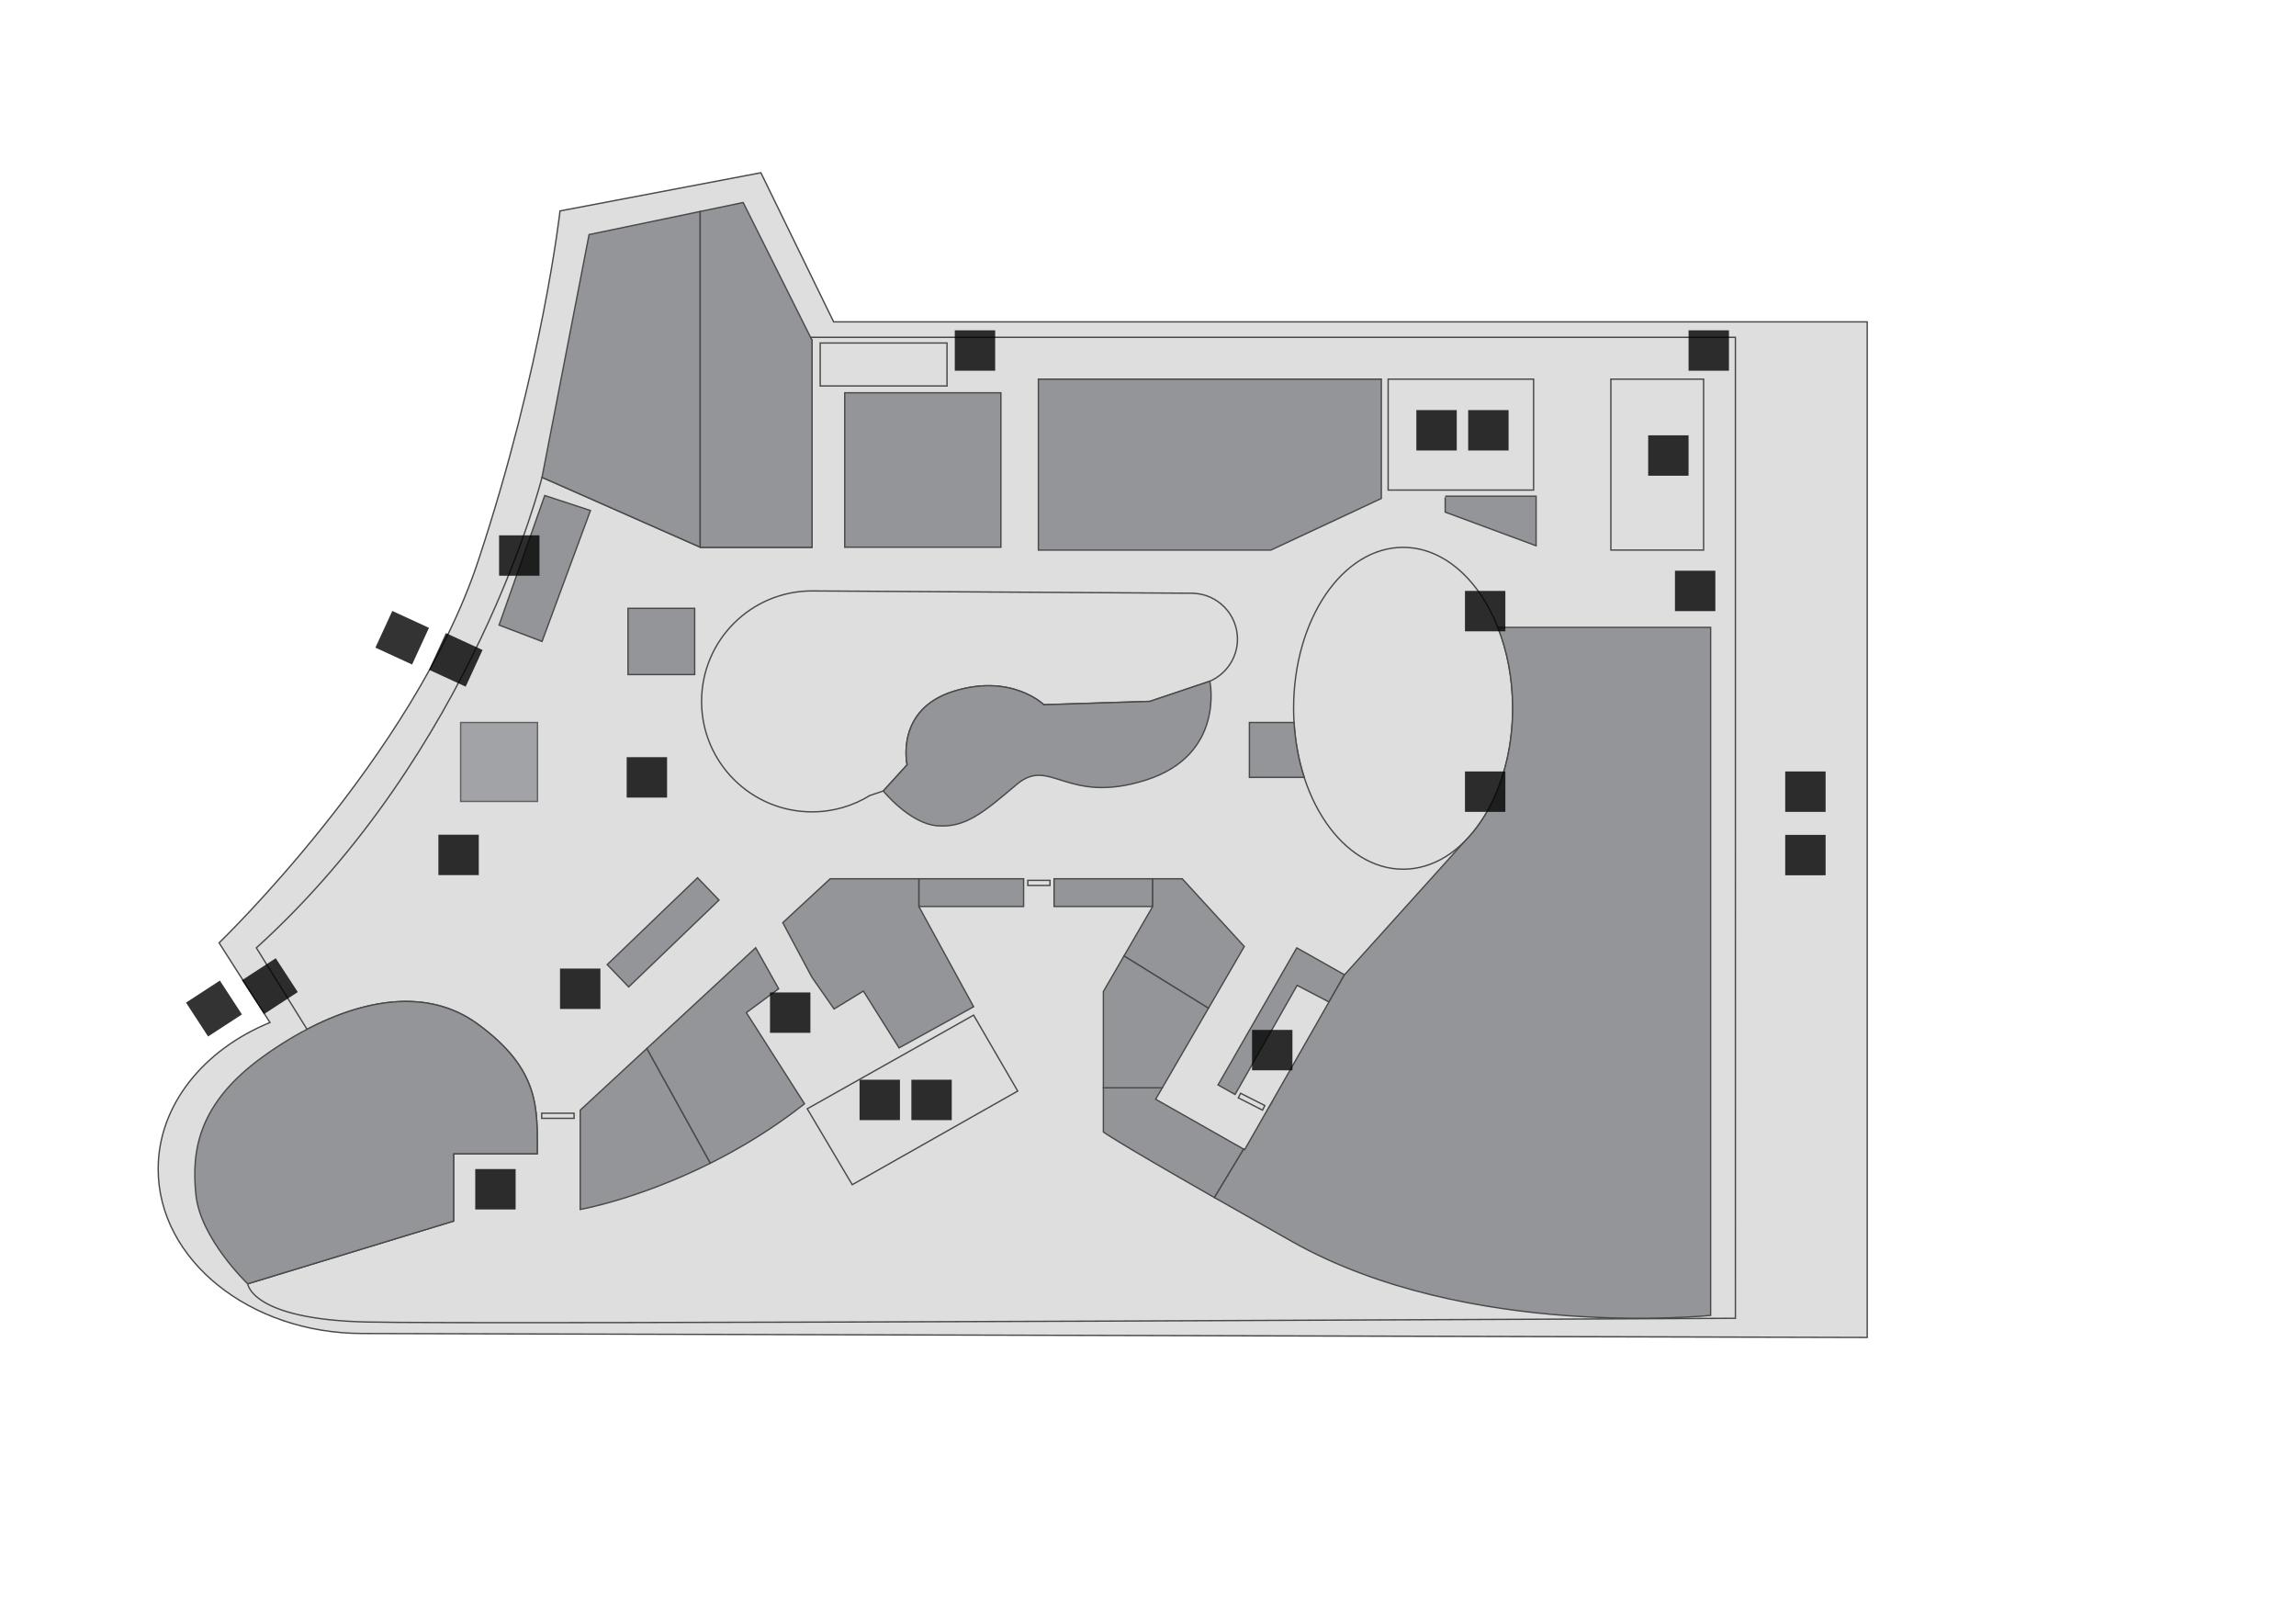 <?xml version="1.0" encoding="utf-8"?>
<!-- Generator: Adobe Illustrator 16.0.0, SVG Export Plug-In . SVG Version: 6.00 Build 0)  -->
<!DOCTYPE svg PUBLIC "-//W3C//DTD SVG 1.1//EN" "http://www.w3.org/Graphics/SVG/1.1/DTD/svg11.dtd">
<svg version="1.1" id="Layer_1" xmlns="http://www.w3.org/2000/svg" xmlns:xlink="http://www.w3.org/1999/xlink" x="0px" y="0px"
	 width="841.89px" height="595.281px" viewBox="0 0 841.89 595.281" enable-background="new 0 0 841.89 595.281"
	 xml:space="preserve">
<g id="background">
	<rect fill="#FFFFFF" width="841.89" height="595.281"/>
</g>
<g id="etc">
	<path fill="#DEDEDE" stroke="#494949" stroke-width="0.5" stroke-miterlimit="10" d="M305.667,118L279,63.333l-73.655,14
		c0,0-6.345,57-30.011,128.333s-95,140-95,140l18.655,29.199C74.667,384.835,58,405.144,58,428.593
		c0,33.297,33.579,60.291,75,60.291l551.667,1.449V118H305.667z"/>
	<path fill="#DEDEDE" stroke="#494949" stroke-width="0.5" stroke-miterlimit="10" d="M297.208,123.667l0.542,1.083v75.916h-40.875
		l-0.125-0.055l-58-25.611c0,0-25.083,100.333-104.75,172.5l18.586,29.857c20.764-10.857,44.171-15.279,62.414-2.023
		c23.167,16.834,22,31.166,22,47.666h-30.667v24.668l-75.5,23c0,0,1.266,13,43.383,14c42.117,1,502.118-1.361,502.118-1.361V123.667
		H297.208z"/>
	
		<rect x="509" y="139" fill="#DEDEDE" stroke="#494949" stroke-width="0.5" stroke-miterlimit="10" width="53.334" height="40.667"/>
	
		<rect x="590.667" y="139" fill="#DEDEDE" stroke="#494949" stroke-width="0.5" stroke-miterlimit="10" width="34" height="62.667"/>
	
		<ellipse fill="#DEDEDE" stroke="#494949" stroke-width="0.5" stroke-miterlimit="10" cx="514.5" cy="259.667" rx="40.166" ry="59"/>
	<path fill="#DEDEDE" stroke="#494949" stroke-width="0.5" stroke-miterlimit="10" d="M443.625,249.749v-0.004V249.749z"/>
	<path fill="#DEDEDE" stroke="#494949" stroke-width="0.5" stroke-miterlimit="10" d="M437.511,217.505l-0.002-0.015l-0.334-0.002
		c-0.086-0.001-0.172-0.013-0.26-0.013c-0.068,0-0.135,0.009-0.203,0.01l-138.374-0.837l0.002,0.006
		c-0.198-0.003-0.393-0.015-0.591-0.015c-22.368,0-40.5,18.132-40.5,40.5c0,22.368,18.132,40.5,40.5,40.5
		c7.786,0,15.055-2.202,21.229-6.009l0.002,0.003l4.891-1.644l8.754-9.615c0,0-4.5-20.125,16.875-26.875s33.25,4.875,33.25,4.875
		l38.88-1.235l21.994-7.395c5.957-2.593,10.125-8.524,10.125-15.436C453.75,225.213,446.531,217.821,437.511,217.505z"/>
	
		<rect x="300.75" y="125.75" fill="#DEDEDE" stroke="#494949" stroke-width="0.5" stroke-miterlimit="10" width="46.5" height="15.75"/>
	
		<rect x="376.875" y="322.75" fill="#DEDEDE" stroke="#494949" stroke-width="0.5" stroke-miterlimit="10" width="8.125" height="1.875"/>
	
		<rect x="454.118" y="402.878" transform="matrix(-0.892 -0.452 0.452 -0.892 685.908 971.617)" fill="#DEDEDE" stroke="#494949" stroke-width="0.5" stroke-miterlimit="10" width="9.964" height="1.876"/>
	
		<rect x="198.625" y="408.125" fill="#DEDEDE" stroke="#494949" stroke-width="0.5" stroke-miterlimit="10" width="11.875" height="1.875"/>
	<polygon fill="#DEDEDE" stroke="#494949" stroke-width="0.5" stroke-miterlimit="10" points="296,406.5 357,372.166 373.167,400 
		312.5,434.333 	"/>
</g>
<g id="rooms">
	
		<rect id="m414" x="168.904" y="264.875" opacity="0.8" fill="#939598" stroke="#494949" stroke-width="0.5" stroke-miterlimit="10" enable-background="new    " width="28.193" height="28.947"/>
	<polygon id="m037" fill="#939598" stroke="#494949" stroke-width="0.5" stroke-miterlimit="10" points="216,86 198.75,175 
		256.75,200.611 256.75,77.525 	"/>
	<polygon id="m038" fill="#939598" stroke="#494949" stroke-width="0.5" stroke-miterlimit="10" points="272.5,74.25 256.75,77.525 
		256.75,200.611 256.875,200.666 297.75,200.666 297.75,124.75 	"/>
	
		<rect id="m039-040" x="309.75" y="144" fill="#939598" stroke="#494949" stroke-width="0.5" stroke-miterlimit="10" width="57.25" height="56.611"/>
	<polygon id="m041-042-043" fill="#939598" stroke="#494949" stroke-width="0.5" stroke-miterlimit="10" points="380.75,201.667 
		466,201.667 506.5,182.75 506.5,139 380.75,139 	"/>
	<polyline id="m044" fill="#939598" stroke="#494949" stroke-width="0.5" stroke-miterlimit="10" points="529.917,181.917 
		563.25,181.917 563.25,200.083 529.917,187.75 529.917,182.333 	"/>
	<g id="m025-026">
		
			<rect x="336.917" y="322.167" fill="#939598" stroke="#494949" stroke-width="0.5" stroke-miterlimit="10" width="38.417" height="10.166"/>
		
			<rect x="386.5" y="322.167" fill="#939598" stroke="#494949" stroke-width="0.5" stroke-miterlimit="10" width="36.167" height="10.166"/>
	</g>
	<path id="m031-032" fill="#939598" stroke="#494949" stroke-width="0.5" stroke-miterlimit="10" d="M212.75,407v36.406
		c0,0,21.218-3.707,47.732-16.961l-23.287-42.067L212.75,407z"/>
	<path id="m029-030" fill="#939598" stroke="#494949" stroke-width="0.5" stroke-miterlimit="10" d="M273.667,371.25l11.84-8.761
		l-8.418-15.031l-39.894,36.92l23.287,42.067c10.976-5.486,22.856-12.606,34.518-21.779L273.667,371.25z"/>
	<polygon id="m027-028" fill="#939598" stroke="#494949" stroke-width="0.5" stroke-miterlimit="10" points="336.917,332.333 
		336.917,322.167 304.417,322.167 287.025,338.262 297.697,358.245 305.833,369.906 316.583,363.333 329.666,384.167 357,369.083 	
		"/>
	<polygon id="m408" fill="#939598" stroke="#494949" stroke-width="0.5" stroke-miterlimit="10" points="475.5,347.5 
		446.625,397.75 452.875,401.25 475.625,361.25 487.31,367.337 493,357.375 	"/>
	<polygon fill="#939598" stroke="#494949" stroke-width="0.5" stroke-miterlimit="10" points="183,229.166 198.75,235.166 
		216.5,187.166 199.75,181.666 	"/>
	<path id="m410-411-412" fill="#939598" stroke="#494949" stroke-width="0.5" stroke-miterlimit="10" d="M323.871,289.99
		l8.754-9.615c0,0-4.5-20.125,16.875-26.875s33.25,4.875,33.25,4.875l38.88-1.235l21.994-7.395c0,0,5.75,27.005-23.5,36.255
		c-29.25,9.25-35-8.875-47.375,1.625s-18.875,15.875-29,15.125S323.871,289.99,323.871,289.99z"/>
	<path id="m413" fill="#939598" stroke="#494949" stroke-width="0.5" stroke-miterlimit="10" d="M474.498,264.875h-16.373V285
		h20.092C476.21,278.811,474.923,272.025,474.498,264.875z"/>
	<polygon id="m023-024" fill="#939598" stroke="#494949" stroke-width="0.5" stroke-miterlimit="10" points="456.25,347 
		433.5,322.167 422.667,322.167 422.667,332.333 412.14,350.476 443.107,369.645 	"/>
	<path id="m019-020" fill="#939598" stroke="#494949" stroke-width="0.5" stroke-miterlimit="10" d="M423.75,403l2.433-4.192
		h-21.599V415c0,0,3.354,2.727,40.716,24.049l10.718-17.752L423.75,403z"/>
	<path id="m045" fill="#939598" stroke="#494949" stroke-width="0.5" stroke-miterlimit="10" d="M549.214,230
		c3.461,8.718,5.451,18.848,5.451,29.667c0,20.417-7.063,38.409-17.791,49L493,357.375l-28.223,49.414l2.001-3.314l-2.001,3.314
		l-8.402,14.711l-0.357-0.203l-10.718,17.752c7.914,4.517,17.349,9.865,28.606,16.201c64.404,36.25,153.344,27,153.344,27V230
		H549.214z"/>
	<polygon id="m021-022" fill="#939598" stroke="#494949" stroke-width="0.5" stroke-miterlimit="10" points="443.107,369.645 
		412.14,350.476 404.583,363.5 404.583,398.807 426.182,398.807 	"/>
	<path id="m033-034-035-036" fill="#939598" stroke="#494949" stroke-width="0.5" stroke-miterlimit="10" d="M166.333,447.667V423
		H197c0-16.5,1.167-30.832-22-47.666s-54.667-5.166-78.5,12S70.167,421.833,71.833,438c1.666,16.168,19,32.668,19,32.668
		L166.333,447.667z"/>
	
		<rect id="m415" x="220.156" y="336.142" transform="matrix(0.721 -0.693 0.693 0.721 -169.028 263.844)" fill="#939598" stroke="#494949" stroke-width="0.5" stroke-miterlimit="10" width="45.942" height="11.357"/>
	
		<rect id="m416" x="230.278" y="223.026" fill="#939598" stroke="#494949" stroke-width="0.5" stroke-miterlimit="10" width="24.445" height="24.28"/>
</g>
<g id="signs">
	<g id="toilet">
		<rect x="519.345" y="150.345" opacity="0.8" enable-background="new    " width="14.811" height="14.812"/>
		<rect x="315.178" y="395.845" opacity="0.8" enable-background="new    " width="14.812" height="14.811"/>
	</g>
	<g id="handicapped-toilet">
		<rect x="538.345" y="150.345" opacity="0.8" enable-background="new    " width="14.811" height="14.812"/>
		<rect x="334.178" y="395.845" opacity="0.8" enable-background="new    " width="14.812" height="14.811"/>
	</g>
	<rect id="information" x="229.79" y="277.594" opacity="0.8" enable-background="new    " width="14.811" height="14.812"/>
	<g id="lift">
		<rect x="604.345" y="159.595" opacity="0.8" enable-background="new    " width="14.811" height="14.812"/>
		<rect x="183" y="196.261" opacity="0.8" enable-background="new    " width="14.811" height="14.812"/>
	</g>
	
		<rect id="bts" x="139.962" y="226.464" transform="matrix(-0.418 0.908 -0.908 -0.418 421.426 197.75)" opacity="0.8" enable-background="new    " width="14.812" height="14.811"/>
	
		<rect id="mrt" x="71.106" y="362.483" transform="matrix(-0.546 -0.838 0.838 -0.546 -188.638 637.494)" opacity="0.8" enable-background="new    " width="14.81" height="14.811"/>
	<g id="escalator">
		<rect x="537.169" y="216.64" opacity="0.8" enable-background="new    " width="14.811" height="14.811"/>
		<rect x="160.75" y="306.012" opacity="0.8" enable-background="new    " width="14.811" height="14.812"/>
		<rect x="205.345" y="355.095" opacity="0.8" enable-background="new    " width="14.811" height="14.811"/>
		<rect x="537.169" y="282.83" opacity="0.8" enable-background="new    " width="14.811" height="14.811"/>
	</g>
	<g id="entrance">
		
			<rect x="159.61" y="234.596" transform="matrix(-0.418 0.908 -0.908 -0.418 456.672 191.427)" opacity="0.8" enable-background="new    " width="14.811" height="14.812"/>
		
			<rect x="91.599" y="354.284" transform="matrix(-0.546 -0.838 0.838 -0.546 -150.093 641.995)" opacity="0.8" enable-background="new    " width="14.81" height="14.81"/>
		<rect x="614.169" y="209.234" opacity="0.8" enable-background="new    " width="14.811" height="14.811"/>
	</g>
	
		<rect id="handicapped-parking" x="654.595" y="282.83" opacity="0.8" enable-background="new    " width="14.811" height="14.811"/>
	<rect id="parking" x="654.595" y="306.08" opacity="0.8" enable-background="new    " width="14.811" height="14.812"/>
	<g id="fire-exit">
		<rect x="350.095" y="121.095" opacity="0.8" enable-background="new    " width="14.812" height="14.812"/>
		<rect x="174.262" y="428.595" opacity="0.8" enable-background="new    " width="14.811" height="14.811"/>
		<rect x="282.345" y="363.845" opacity="0.8" enable-background="new    " width="14.811" height="14.811"/>
		<rect x="459.095" y="377.58" opacity="0.8" enable-background="new    " width="14.811" height="14.812"/>
		<rect x="619.156" y="121.095" opacity="0.8" enable-background="new    " width="14.811" height="14.812"/>
	</g>
</g>
</svg>

